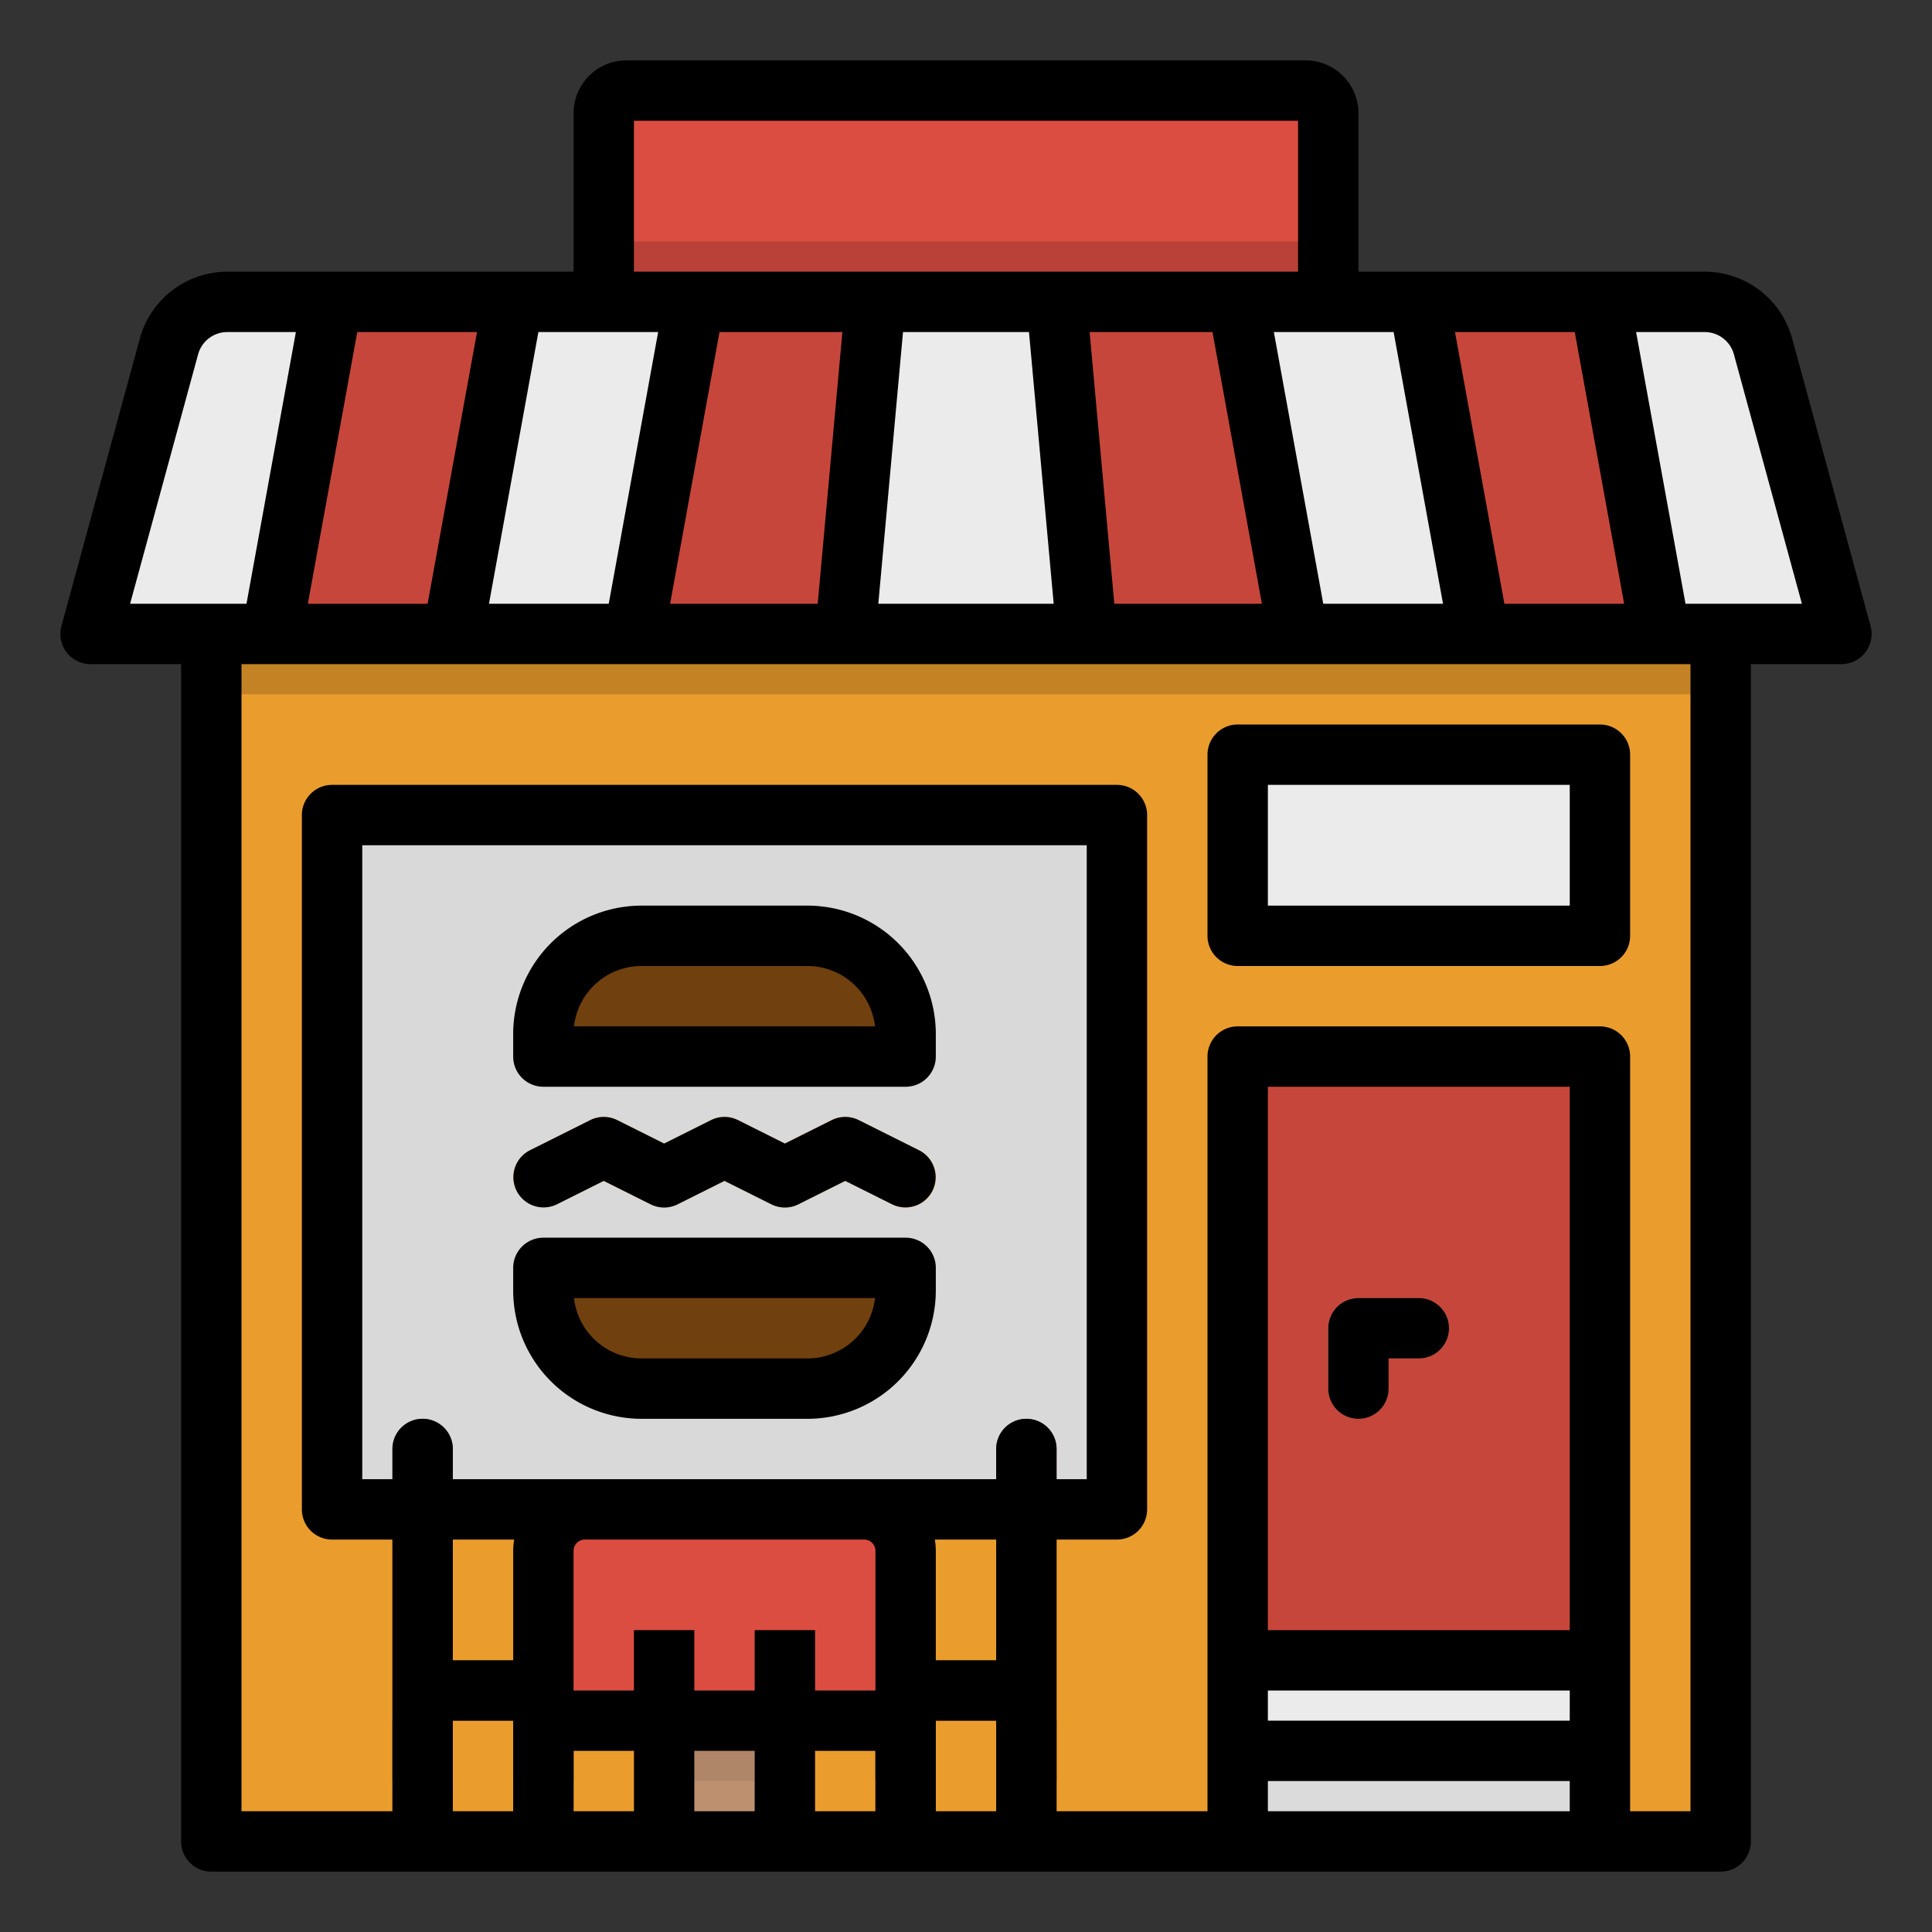 <svg height="512" viewBox="0 0 512 512" width="512" xmlns="http://www.w3.org/2000/svg"><rect x="0" y="0" width="512" height="512" fill="#333333" stroke="none"/><g id="filled_outline" data-name="filled outline"><path d="m56 168h400v320h-400z" fill="#ea9d2d"/><path d="m488 168h-464l20.785-76.21a16 16 0 0 1 15.436-11.79h391.558a16 16 0 0 1 15.436 11.79z" fill="#ebebeb"/><g fill="#c7463b"><path d="m184 80-16 88h56l8-88z"/><path d="m72 168 16-88h48l-16 88z"/><path d="m344 168-16-88h-48l8 88z"/><path d="m424 80 16 88h-48l-16-88z"/></g><path d="m166 24h180a6 6 0 0 1 6 6v50a0 0 0 0 1 0 0h-192a0 0 0 0 1 0 0v-50a6 6 0 0 1 6-6z" fill="#dc4d41"/><path d="m88 216h208v184h-208z" fill="#c3c3c3"/><path d="m88 216h200v176h-200z" fill="#d9d9d9"/><path d="m155 400h74a11 11 0 0 1 11 11v45a0 0 0 0 1 0 0h-96a0 0 0 0 1 0 0v-45a11 11 0 0 1 11-11z" fill="#dc4d41"/><path d="m176 456h32v32h-32z" fill="#bd9070"/><path d="m176 456h32v16h-32z" fill="#b08668"/><path d="m232 456h16v32h-16z" fill="#744630"/><path d="m272 376a8 8 0 0 0 -8 8v56h-24v16h24v32h16v-104a8 8 0 0 0 -8-8z" fill="#744630"/><path d="m120 384a8 8 0 0 0 -16 0v104h16v-32h24v-16h-24z" fill="#744630"/><path d="m136 456h16v32h-16z" fill="#744630"/><path d="m168 432h16v24h-16z" fill="#c7463b"/><path d="m200 432h16v24h-16z" fill="#c7463b"/><path d="m328 440h96v48h-96z" fill="#ebebeb"/><path d="m328 280h96v160h-96z" fill="#b94137"/><path d="m328 288h88v152h-88z" fill="#c7463b"/><path d="m328 464h96v24h-96z" fill="#dbdbdb"/><path d="m328 200h96v48h-96z" fill="#ebebeb"/><path d="m170 248h44a26 26 0 0 1 26 26v6a0 0 0 0 1 0 0h-96a0 0 0 0 1 0 0v-6a26 26 0 0 1 26-26z" fill="#70400e"/><path d="m170 336h44a26 26 0 0 1 26 26v6a0 0 0 0 1 0 0h-96a0 0 0 0 1 0 0v-6a26 26 0 0 1 26-26z" fill="#70400e" transform="matrix(-1 0 0 -1 384 704)"/><path d="m239.994 320a7.973 7.973 0 0 1 -3.572-.847l-12.422-6.209-12.422 6.211a8 8 0 0 1 -7.156 0l-12.422-6.211-12.422 6.211a8 8 0 0 1 -7.156 0l-12.422-6.211-12.422 6.211a8 8 0 0 1 -7.156-14.31l16-8a8 8 0 0 1 7.156 0l12.422 6.211 12.422-6.211a8 8 0 0 1 7.156 0l12.422 6.211 12.422-6.211a8 8 0 0 1 7.156 0l16 8a8 8 0 0 1 -3.584 15.155z" fill="#ea9d2d"/><path d="m360 376a8 8 0 0 1 -8-8v-16a8 8 0 0 1 8-8h16a8 8 0 0 1 0 16h-8v8a8 8 0 0 1 -8 8z" fill="#bd9070"/><path d="m136 456h16v16h-16z" fill="#5b3726"/><path d="m104 456h16v16h-16z" fill="#5b3726"/><path d="m264 456h16v16h-16z" fill="#5b3726"/><path d="m232 456h16v16h-16z" fill="#5b3726"/><path d="m160 64h192v16h-192z" fill="#b94137"/><path d="m56 168h400v16h-400z" fill="#c38325"/><path d="m144 336h96v8h-96z" fill="#5b3726"/><path d="m144 272h96v8h-96z" fill="#5b3726"/><path d="m328 248h96v8h-96z" fill="#c38325"/><path d="m56 496h400a8 8 0 0 0 8-8v-312h24a8 8 0 0 0 7.718-10.1l-20.784-76.21a24.053 24.053 0 0 0 -23.155-17.69h-91.779v-42a14.015 14.015 0 0 0 -14-14h-180a14.015 14.015 0 0 0 -14 14v42h-91.779a24.053 24.053 0 0 0 -23.155 17.686l-20.784 76.214a8 8 0 0 0 7.718 10.1h24v312a8 8 0 0 0 8 8zm80-16h-16v-24h16zm0-69v29h-16v-32h16.26a19.023 19.023 0 0 0 -.26 3zm32 69h-16v-16h16zm32 0h-16v-16h16zm32 0h-16v-16h16zm0-32h-16v-16h-16v16h-16v-16h-16v16h-16v-37a3 3 0 0 1 3-3h74a3 3 0 0 1 3 3zm32 32h-16v-24h16zm0-40h-16v-29a19.023 19.023 0 0 0 -.26-3h16.26zm8-64a8 8 0 0 0 -8 8v8h-144v-8a8 8 0 0 0 -16 0v8h-8v-168h192v168h-8v-8a8 8 0 0 0 -8-8zm144 104h-80v-8h80zm0-24h-80v-8h80zm0-24h-80v-144h80zm32 48h-16v-200a8 8 0 0 0 -8-8h-96a8 8 0 0 0 -8 8v200h-40v-72h16a8 8 0 0 0 8-8v-184a8 8 0 0 0 -8-8h-208a8 8 0 0 0 -8 8v184a8 8 0 0 0 8 8h16v72h-40v-304h384zm-270.414-320 13.091-72h32.563l-6.54 72zm55.175 0 6.545-72h33.388l6.545 72zm56-72h32.563l13.091 72h-39.11zm163.019 0a8.019 8.019 0 0 1 7.72 5.9l18.026 66.1h-30.849l-13.091-72zm-34.456 0 13.091 72h-31.738l-13.091-72zm-48 0 13.091 72h-31.738l-13.091-72zm-201.324-56h176v40h-176zm-25.323 56h31.737l-13.091 72h-31.737zm-48 0h31.737l-13.091 72h-31.737zm-60.2 72 18.023-66.1a8.019 8.019 0 0 1 7.721-5.9h18.193l-13.091 72z"/><path d="m328 256h96a8 8 0 0 0 8-8v-48a8 8 0 0 0 -8-8h-96a8 8 0 0 0 -8 8v48a8 8 0 0 0 8 8zm8-48h80v32h-80z"/><path d="m214 240h-44a34.038 34.038 0 0 0 -34 34v6a8 8 0 0 0 8 8h96a8 8 0 0 0 8-8v-6a34.038 34.038 0 0 0 -34-34zm-61.89 32a18.027 18.027 0 0 1 17.89-16h44a18.027 18.027 0 0 1 17.89 16z"/><path d="m240 328h-96a8 8 0 0 0 -8 8v6a34.038 34.038 0 0 0 34 34h44a34.038 34.038 0 0 0 34-34v-6a8 8 0 0 0 -8-8zm-26 32h-44a18.027 18.027 0 0 1 -17.89-16h79.78a18.027 18.027 0 0 1 -17.89 16z"/><path d="m147.578 319.155 12.422-6.211 12.422 6.211a8 8 0 0 0 7.156 0l12.422-6.211 12.422 6.211a8 8 0 0 0 7.156 0l12.422-6.211 12.422 6.211a8 8 0 0 0 7.156-14.31l-16-8a8 8 0 0 0 -7.156 0l-12.422 6.211-12.422-6.211a8 8 0 0 0 -7.156 0l-12.422 6.211-12.422-6.211a8 8 0 0 0 -7.156 0l-16 8a8 8 0 0 0 7.156 14.31z"/><path d="m360 376a8 8 0 0 0 8-8v-8h8a8 8 0 0 0 0-16h-16a8 8 0 0 0 -8 8v16a8 8 0 0 0 8 8z"/></g></svg>